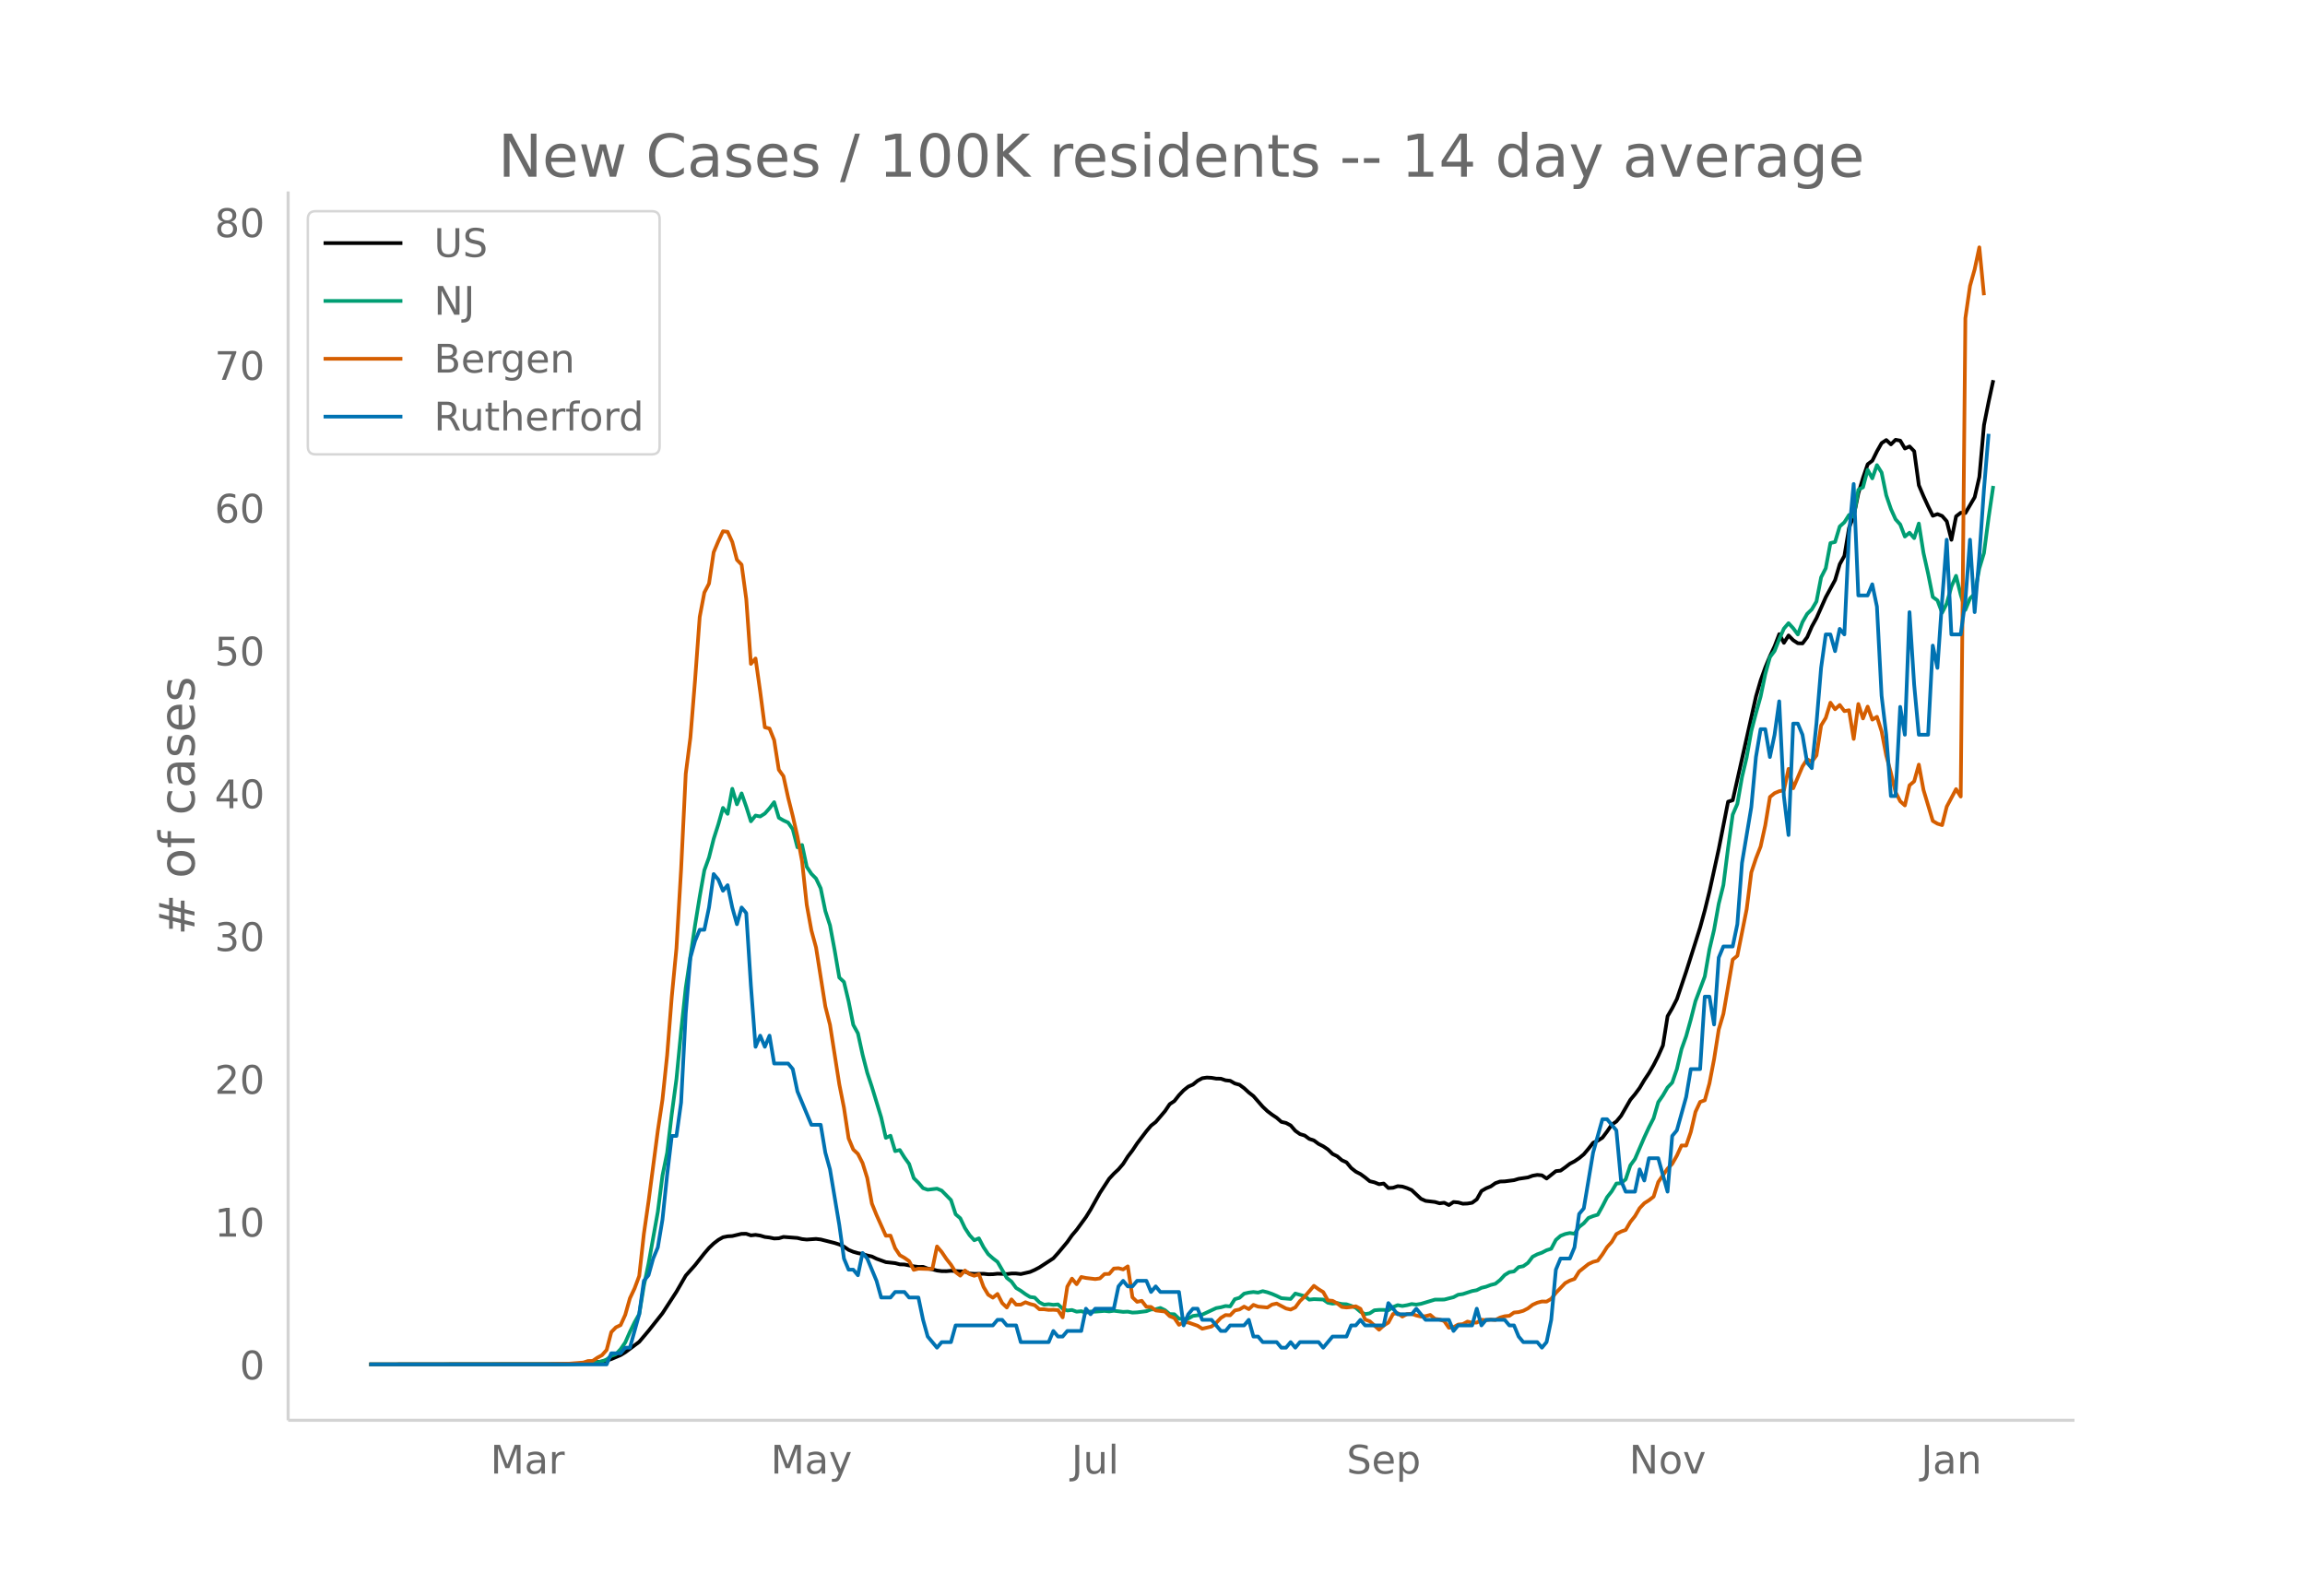 <svg height="864" viewBox="0 0 936 648" width="1248" xmlns="http://www.w3.org/2000/svg" xmlns:xlink="http://www.w3.org/1999/xlink"><defs><style>*{stroke-linecap:butt;stroke-linejoin:round}</style></defs><g id="figure_1"><path d="M0 648h936V0H0z" fill="#fff" id="patch_1"/><g id="axes_1"><path d="M117 576.72h725.4V77.76H117z" fill="none" id="patch_2"/><path clip-path="url(#peddc9026bf)" d="M149.973 554.04l77.471-.094 7.559-.221 5.668-.396 3.78-.47 1.889-.41 1.89-.573 3.779-1.609 1.89-1.148 5.668-4.237 3.779-4.47 5.669-7.14 5.668-8.737 3.78-6.554 3.779-4.249 3.779-4.788 1.89-2.197 1.889-1.804 1.89-1.46 1.889-1.079 1.89-.377 1.889-.114 3.78-.9 1.889-.011 1.89.646 1.889-.208 1.89.29 1.889.557 1.89.225 1.889.4 1.89-.085 1.89-.562 5.668.428 1.89.459 1.889.196 3.779-.262 1.89.22 5.668 1.433 1.89.598 1.89.883 1.889 1.316 1.89.783 1.889.538 1.89.354 1.89.585 1.889.418 1.89.925 3.778 1.367 3.78.411 1.889.495 1.89.057 3.779.739 1.89.254 1.889-.051 1.89.719 1.889.303 1.89.496 1.889.237 1.89.018 1.889-.16 5.669.312 1.89.793 1.889.136 3.779-.03 1.89.208 1.889-.023 1.89-.21 3.779.15 1.89-.235 1.889.005 1.89.223 3.778-.866 1.89-.83 1.89-.991 3.779-2.467 1.89-1.25 1.889-2.097 3.779-4.515 1.89-2.695 1.889-2.223 3.78-5.182 1.889-3.042 3.779-6.775 3.779-5.79 1.89-2.036 1.889-1.767 1.89-2.214 1.89-2.993 1.889-2.468 1.89-2.844 3.778-4.976 1.89-2.247 1.89-1.473 3.779-4.439 1.89-2.802 1.889-1.259 1.89-2.394 1.889-1.982 1.89-1.503 1.889-.83 1.89-1.549 1.889-1.025 1.89-.27 1.89.11 1.889.324 1.89.032 1.889.652 1.89.198 1.889 1.087 1.89.525 1.889 1.395 1.89 1.739 1.89 1.474 3.778 4.319 1.89 1.785 1.89 1.432 1.889 1.26 1.89 1.669 1.889.435 1.89 1.006 1.89 2.18 1.889 1.343 1.89.568 1.889 1.377 1.89.635 1.889 1.408 1.89.96 1.889 1.27 1.89 1.839 1.89.934 1.889 1.617 1.89.857 1.889 2.29 1.89 1.498 1.889.968 1.89 1.378 1.889 1.54 1.89.448 1.89.767 1.889-.28 1.89 1.83 1.889-.105 1.89-.655 1.889.156 1.89.615 1.889.815 3.78 3.548 1.889.839 3.779.442 1.89.545 1.889-.242 1.89.947 1.889-1.234 1.89.167 1.89.533 1.889-.074 1.89-.317 1.889-1.398 1.89-3.38 1.889-1.095 1.89-.762 1.889-1.338 1.89-.65 1.889-.062 3.78-.487 1.889-.568 3.779-.554 1.89-.693 1.889-.328 1.89.175 1.889 1.294 3.78-3.008 1.889-.201 1.89-1.331 1.889-1.468 1.89-.984 1.889-1.287 1.89-1.574 1.889-2.243 1.89-2.42 1.89-.848 1.889-1.226 1.89-2.514 1.889-2.75 1.89-1.32 1.889-2.27 3.779-6.54 1.89-2.253 1.89-2.56 1.889-3.181 1.89-2.832 1.889-3.266 1.89-3.713 1.889-4.238 1.89-11.882 1.889-3.255 1.89-3.696 3.779-11.212 3.779-11.908 1.89-6.019 1.889-6.9 1.89-7.681 3.779-17.274 3.779-19.168 1.89-.601 9.447-42.155 1.89-6.504 1.89-5.263 1.889-4.563 1.89-4.028 1.889-4.922 1.89 3.521 1.889-2.988 1.89 1.93 1.889 1.238 1.89.05 1.89-2.506 1.889-4.326 1.89-3.423 3.778-8.502 3.78-6.969 1.889-6.418 1.89-3.41 1.89-11.387 1.889-4.785 1.89-9.239 1.889-6.24 1.89-5.526 1.889-1.447 1.89-3.82 1.889-3.332 1.89-1.242 1.89 1.757 1.889-1.865 1.89.354 1.889 3.197 1.89-.835 1.889 1.94 1.89 13.83 1.889 4.454 1.89 4.112 1.89 3.817 1.889-.685 1.89.762 1.889 2.166 1.89 7.511 1.889-9.525 1.89-1.46 1.889.12 3.78-6.447 1.889-8.227 1.89-21.098 1.889-9.47 1.89-8.726h0" fill="none" stroke="#000" stroke-linecap="round" stroke-width="1.5" id="line2d_1"/><path clip-path="url(#peddc9026bf)" d="M149.973 554.04l83.14-.107 3.78-.159 3.778-.191 3.78-.788 1.889-.755 1.89-1.45 1.89-.681 1.889-2.038 1.89-2.728 1.889-4.294 1.89-3.87 1.889-3.357 1.89-11.494 1.889-8.971 3.78-21.076 1.889-14.781 1.89-9.19 1.889-15.84 1.89-14.091 1.889-19.383 1.89-17.682 3.779-25.407 1.89-11.634 1.889-10.696 1.89-5.204 1.889-7.517 1.89-5.893 1.889-6.7 1.89 2.405 1.889-10.165 1.89 6.309 1.89-4.439 1.889 5.386 1.89 5.95 1.889-2.332 1.89.373 1.889-1.19 1.89-2.13 1.889-2.49 1.89 6.314 1.89 1.1 1.889.858 1.89 2.723 1.889 7.33 1.89-.942 1.889 8.855 1.89 2.853 1.889 1.921 1.89 3.964 1.89 9.227 1.889 5.824 1.89 10.119 1.889 11.074 1.89 1.772 1.889 7.838 1.89 9.596 1.889 3.427 1.89 8.65 1.89 7.343 1.889 5.74 3.779 12.417 1.89 8.3 1.889-.867 1.89 6.267 1.889-.453 1.89 3.026 1.89 2.62 1.889 5.764 1.89 1.875 1.889 2.2 1.89.64 3.778-.44 1.89.789 3.779 3.842 1.89 5.773 1.89 1.622 1.889 3.968 1.89 2.891 1.889 2.066 1.89-.774 1.889 3.613 1.89 2.807 1.889 1.688 1.89 1.46 3.779 6.504 1.89 1.483L412.62 523l1.89 1.137 1.889 1.376 1.89 1.152 1.889.242 1.89 1.921 1.89.975 1.889-.21 1.89.256 1.889-.172 1.89 1.73 1.889.755 1.89-.214 1.889.685 1.89-.191 1.89.578 1.889-.434 1.89.038 3.778-.303 1.89.205 1.89-.266 3.779.457 1.89-.089 1.889.378 1.89-.093 3.778-.471 1.89-.709 1.89-.08 1.889-.53 1.89.918 1.89 1.567 1.889.07 1.89 1.813 1.889.15 1.89-.22 1.889-1.063 3.779-.531 5.669-2.644 1.89-.331 1.889-.518 1.89.15 1.889-2.929 1.89-.55 1.889-1.697 1.89-.43 1.89-.237 1.889.238 1.89-.583 1.889.462 1.89.666 1.889.807 1.89.928 3.779.303 1.89-2.191 3.778 1.053 1.89 1.432 1.89-.21 3.778.159 1.89 1.296 1.89.363 1.89-.223 1.889.391 1.89.094 1.889.634 1.89.783 1.889 1.627 1.89.956 1.889-.326 1.89-1.231 1.89-.159h1.889l1.89.159 1.889-1.306 1.89-.783 1.889.35 1.89-.322 1.889-.476 1.89.22 1.89-.304 5.668-1.706 3.779-.028 3.779-.96 1.89-1.003 1.89-.27 3.778-1.232 1.89-.35 1.89-.941 1.889-.462 1.89-.718 1.889-.48 1.89-1.516 1.889-2.033 1.89-1.17 1.89-.289 1.889-1.758 1.89-.373 1.889-1.338 1.89-2.495 1.889-.988 1.89-.672 1.889-.979 1.89-.606 1.89-3.581 1.889-1.66 1.89-.75 1.889-.406 1.89.307 1.889-2.77 1.89-1.487 1.889-2.159 1.89-.755 1.89-.555 1.889-3.4 1.89-3.692 1.889-2.401 1.89-3.176 1.889-.149 1.89-1.548 1.889-5.67 1.89-2.611 3.779-8.757 1.89-4.075 1.889-3.702 1.89-6.519 1.889-2.737 1.89-3.245 1.889-1.977 1.89-5.456 1.89-8.113 1.889-5.278 1.89-6.794 1.889-7.433 3.779-10.001 1.89-10.977 1.889-8.01 1.89-10.552 1.89-7.577 1.889-15.01 1.89-13.596 1.889-4.379 1.89-10.864 1.889-8.01 1.89-10.702 1.889-7.241 1.89-6.77 1.89-9.08 1.889-6.933 1.89-2.499 1.889-4.765 1.89-4.309 1.889-2.21 1.89 2.052 1.889 2.532 1.89-5.04 1.89-3.302 1.889-1.847 1.89-3.194 1.889-9.796 1.89-3.712 1.889-10.216 1.89-.452 1.889-6.286 1.89-1.697 1.89-2.984 1.889.755 1.89-10.995 1.889-.988 1.89-7.097 1.889 3.46 1.89-5.367 1.889 3.008 1.89 9.237 1.89 5.544 1.889 4.2 1.89 2.104 1.889 4.91 1.89-1.558 1.889 2.192 1.89-5.922 1.889 11.923 1.89 8.467 1.89 9.438 1.889 1.37 1.89 5.018 1.889-3.735 1.89-6.868 1.889-4.383 1.89 7.66 1.889 6.193 1.89-4.686 1.89-1.842 1.889-10.3 1.89-6.267 1.889-14.436 1.89-12.827h0" fill="none" stroke="#009e73" stroke-linecap="round" stroke-width="1.5" id="line2d_2"/><path clip-path="url(#peddc9026bf)" d="M149.973 554.04l71.803-.089 9.448-.222 5.668-.444 1.89-.622 1.89-.045 1.889-1.288 1.89-1.022 1.889-2.132 1.89-7.242 1.89-1.955 1.889-.888 1.89-4.176 1.889-6.709 1.89-3.998 1.889-5.065 1.89-17.104 1.889-13.106 3.78-28.834 1.889-12.617 1.89-17.948 1.889-23.813 1.89-19.593 1.889-32.076 1.89-38.83 1.889-14.749 1.89-23.235 1.89-25.723 1.889-9.908 1.89-3.643 1.889-12.706 1.89-4.487 1.889-4.043 1.89.222 1.889 4.132 1.89 7.242 1.89 1.954 1.889 13.906 1.89 26.39 1.889-2.177 1.89 13.461 1.889 14.483 1.89.49 1.889 4.708 1.89 12.04 1.89 2.621 1.889 8.664 1.89 7.508 1.889 8.308 1.89 10.085 1.889 17.637 1.89 10.396 1.889 6.93 3.78 23.991 1.889 7.42 3.779 24.168 1.89 9.507 1.889 12.44 1.89 4.531 1.889 1.777 1.89 3.732 1.89 6.042 1.889 10.396 1.89 4.665 3.778 8.397 1.89-.045 1.89 5.11 1.889 2.843 1.89 1.066 1.89 1.333 1.889 3.554 1.89-.489 3.778.134 1.89-.045 1.89-9.107 1.889 2.221 1.89 2.799 1.889 2.399 1.89 3.021 1.89 1.422 1.889-2.088 1.89 1.466 1.889.666 1.89-.622 1.889 5.154 1.89 3.154 1.889 1.2 1.89-1.511 1.89 3.687 1.889 1.822 1.89-3.288 1.889 2.133h1.89l1.889-.978 1.89.711 1.889.489 1.89 1.644h1.89l1.889.266 1.89-.044 1.889.133 1.89 2.932 1.889-12.484 1.89-3.243 1.889 2.266 1.89-2.932 1.89.4 3.778.444 1.89-.267 1.89-1.777 1.889-.044 1.89-2.177 1.889-.133 1.89.488 1.89-1.244 1.889 12.573 1.89 1.822 1.889-.4 1.89 2.443 1.889.045 1.89 1.421 3.779.445 1.89 1.866 1.889.755 1.89 2.754 1.889-1.066 1.89.133 3.778 1.333 1.89 1.2 3.78-.889 1.889-1.51 1.89-2 1.889-1.155 1.89.09 1.889-1.956 1.89-.4 1.889-1.154 1.89 1.021 1.89-1.732 1.889.71 3.779.356 1.89-1.2 1.889-.4 3.779 2 1.89.444 1.89-.888 1.889-2.577 1.89-1.777 3.778-4.399 1.89 1.378 1.89 1.155 1.889 3.376 1.89.178 1.89 1.022 1.889 1.466 1.89.222 1.889-.178 1.89-.31 1.889 1.021 1.89 4.354 1.889.71 3.78 3.422 1.889-1.733 1.89-1.155 1.889-3.51 1.89-.31 1.889 1.376 1.89-1.021 1.889-.09 1.89.667 1.89.444 1.889-.177 1.89-.489 1.889 1.6 1.89.266 1.889.622 1.89 2.71 1.889-.222 1.89-1.066 1.89-.178 1.889-1.022 1.89.444 1.889-.044 1.89-1.155 1.889.177 1.89-.266 1.889.178 1.89-.978 1.889-.533 1.89-.178 1.89-1.332 1.889-.178 1.89-.533 1.889-.978 1.89-1.466 1.889-.844 1.89-.489 1.889.045 1.89-1.11 1.89-2.444 3.778-3.954 1.89-1.022 1.89-.667 1.889-3.02 3.779-3.022 1.89-.888 1.89-.489 1.889-2.532 1.89-2.977 1.889-2.088 1.89-3.199 1.889-1.021 1.89-.667 1.889-3.243 1.89-2.355 1.89-3.243 1.889-1.999 1.89-1.2 1.889-1.466 1.89-5.953 3.778-5.42 1.89-1.955 1.89-3.332 1.89-4.131 1.889.044 1.89-5.553 1.889-8.13 1.89-4.043 1.889-.667 1.89-6.842 1.889-9.862 1.89-12.04 1.89-6.353 3.778-22.036 1.89-1.555 3.779-18.881 1.89-14.972 1.889-5.687 1.89-4.843 1.89-8.618 1.889-11.463 1.89-1.555 1.889-.8 1.89-.355 1.889-8.707 1.89 7.863 3.779-8.885 1.89-2.888 1.889 1.022 1.89-2.577 1.889-12.173 1.89-3.065 1.889-6.176 1.89 2.666 1.889-1.733 1.89 2.488 1.89-.355 1.889 11.64 1.89-14.173 1.889 5.865 1.89-4.798 1.889 5.286 1.89-1.155 1.889 5.91 1.89 9.818 1.89 7.108 1.889 7.775 1.89 3.687 1.889 1.688 1.89-8.174 1.889-1.6 1.89-6.797 1.889 10.263 3.78 12.617 1.889 1.11 1.89.578 1.889-7.508 3.779-7.108 1.89 3.02 1.889-194.234 1.89-13.15 1.89-6.71 1.889-8.929 1.89 19.459h0" fill="none" stroke="#d55e00" stroke-linecap="round" stroke-width="1.5" id="line2d_3"/><path clip-path="url(#peddc9026bf)" d="M149.973 554.04h96.367l1.89-4.525h3.779l1.89-2.263h1.889l3.779-13.577 1.89-13.576 1.889-2.263 1.89-6.788 1.89-4.526 1.889-11.313 1.89-18.102 1.889-15.84h1.89l1.889-13.576 1.89-36.204 1.889-22.627 1.89-6.788 1.89-4.526h1.889l1.89-9.05 1.889-13.577 1.89 2.262 1.889 4.526 1.89-2.263 1.889 9.051 1.89 6.788 1.89-6.788 1.889 2.263 1.89 29.416 1.889 24.89 1.89-4.526 1.889 4.526 1.89-4.526 1.889 11.314h5.669l1.89 2.263 1.889 9.05 5.668 13.577h3.78l1.89 11.314 1.889 6.788 3.779 22.627 1.89 13.577 1.889 4.525h1.89l1.889 2.263 1.89-9.05 1.89 2.262 3.778 9.05 1.89 6.79h3.779l1.89-2.264h3.779l1.89 2.263h3.778l1.89 9.051 1.89 6.788 3.778 4.526 1.89-2.263h3.779l1.89-6.788h15.116l1.89-2.263h1.89l1.889 2.263h3.779l1.89 6.788h11.337l1.89-4.525 1.889 2.262h1.89l1.889-2.262h5.669l1.89-9.051 1.889 2.262 1.89-2.262h7.557l1.89-9.051 1.89-2.263 1.89 2.263h1.889l1.89-2.263h3.778l1.89 4.525 1.89-2.262 1.889 2.262h7.558l1.89 13.577 1.89-4.526 1.889-2.262h1.89l1.889 4.525h3.78l3.778 4.526h1.89l1.89-2.263h5.668l1.89-2.263 1.89 6.788h1.889l1.89 2.263h5.668l1.89 2.263h1.889l1.89-2.263 1.89 2.263 1.889-2.263h7.558l1.89 2.263 3.779-4.526h5.668l1.89-4.525h1.89l1.889-2.263 1.89 2.263h7.558l1.89-9.051 3.778 4.525h5.669l1.89-2.262 3.779 4.525h9.447l1.89 4.526 1.89-2.263h5.668l1.89-6.788 1.89 6.788 1.889-2.263h7.558l1.89 2.263h1.89l1.889 4.525 1.89 2.263h5.668l1.89 2.263 1.889-2.263 1.89-9.05 1.89-20.366 1.889-4.525h3.779l1.89-4.526 1.889-13.576 1.89-2.263 3.779-22.627 3.779-13.577h1.89l3.778 4.526 1.89 20.365 1.89 4.525h3.779l1.89-9.051 1.889 4.526 1.89-9.051h3.778l3.78 13.576 1.889-22.627 1.89-2.263 3.779-13.577 1.89-11.313h3.778l1.89-29.416h1.89l1.889 11.314 1.89-27.153 1.89-4.526h3.778l1.89-9.05 1.89-24.89 3.778-22.628 1.89-20.365 1.89-11.314h1.89l1.889 11.314 1.89-9.05 1.889-13.577 1.89 38.466 1.889 15.84 1.89-45.255h1.889l1.89 4.525 1.89 11.314 1.889 2.263 1.89-18.102 1.889-22.628 1.89-13.576h1.889l1.89 6.788 1.889-9.051 1.89 2.263 1.89-40.73 1.889-20.364 1.89 45.255h3.778l1.89-4.526 1.89 9.051 1.889 36.204 1.89 15.84 1.89 24.89h1.889l1.89-36.205 1.889 11.314 1.89-49.78 1.889 29.415 1.89 20.365h3.779l1.89-36.204 1.889 9.051 1.89-27.153 1.889-24.89 1.89 38.467h3.778l1.89-13.577 1.89-24.89 1.89 29.416 1.889-22.628 1.89-27.153 1.889-22.627h0" fill="none" stroke="#0072b2" stroke-linecap="round" stroke-width="1.5" id="line2d_4"/><path d="M117 576.72V77.76" fill="none" stroke="#d3d3d3" stroke-linecap="square" stroke-width="1.25" id="patch_3"/><path d="M117 576.72h725.4" fill="none" stroke="#d3d3d3" stroke-linecap="square" stroke-width="1.25" id="patch_4"/><g id="matplotlib.axis_1"><g id="xtick_1"><g transform="matrix(.16 0 0 -.16 199.124 598.378)" fill="#696969" id="text_1"><defs><path d="M9.813 72.906h14.703l18.593-49.61 18.703 49.61h14.704V0H66.89v64.016l-18.797-50h-9.907l-18.796 50V0H9.813z" id="DejaVuSans-77"/><path d="M34.281 27.484q-10.89 0-15.093-2.484-4.204-2.484-4.204-8.5 0-4.781 3.157-7.594 3.156-2.797 8.562-2.797 7.485 0 12 5.297 4.516 5.297 4.516 14.078v2zm17.922 3.72V0H43.22v8.297Q40.14 3.328 35.547.953q-4.594-2.375-11.234-2.375-8.391 0-13.36 4.719Q6 8.016 6 15.922q0 9.219 6.172 13.906 6.187 4.688 18.437 4.688h12.61v.89q0 6.203-4.078 9.594-4.078 3.39-11.453 3.39-4.688 0-9.141-1.124-4.438-1.125-8.531-3.375v8.312q4.921 1.906 9.562 2.844 4.64.953 9.031.953 11.875 0 17.735-6.156 5.86-6.14 5.86-18.64z" id="DejaVuSans-97"/><path d="M41.11 46.297q-1.516.875-3.297 1.281Q36.03 48 33.89 48q-7.625 0-11.703-4.953-4.079-4.953-4.079-14.234V0H9.08v54.688h9.03v-8.5q2.844 4.984 7.375 7.39Q30.031 56 36.531 56q.922 0 2.047-.125 1.125-.11 2.484-.36z" id="DejaVuSans-114"/></defs><use xlink:href="#DejaVuSans-77"/><use x="86.279" xlink:href="#DejaVuSans-97"/><use x="147.559" xlink:href="#DejaVuSans-114"/></g></g><g id="xtick_2"><g transform="matrix(.16 0 0 -.16 312.94 598.378)" fill="#696969" id="text_2"><defs><path d="M32.172-5.078q-3.797-9.766-7.422-12.735-3.61-2.984-9.656-2.984H7.906v7.516h5.282q3.703 0 5.75 1.765Q21-9.766 23.483-3.219l1.61 4.094-22.11 53.813H12.5l17.094-42.766 17.093 42.766h9.516z" id="DejaVuSans-121"/></defs><use xlink:href="#DejaVuSans-77"/><use x="86.279" xlink:href="#DejaVuSans-97"/><use x="147.559" xlink:href="#DejaVuSans-121"/></g></g><g id="xtick_3"><g transform="matrix(.16 0 0 -.16 435.09 598.378)" fill="#696969" id="text_3"><defs><path d="M9.813 72.906h9.859V5.078q0-13.187-5-19.14-5-5.954-16.094-5.954h-3.75v8.297h3.078q6.531 0 9.219 3.672Q9.813-4.39 9.813 5.078z" id="DejaVuSans-74"/><path d="M8.5 21.578v33.11h8.984V21.922q0-7.766 3.016-11.656 3.031-3.875 9.094-3.875 7.265 0 11.484 4.64 4.234 4.64 4.234 12.656v31h8.985V0h-8.984v8.406Q42.047 3.422 37.718 1q-4.313-2.422-10.032-2.422-9.421 0-14.312 5.86Q8.5 10.296 8.5 21.578zM31.11 56z" id="DejaVuSans-117"/><path d="M9.422 75.984h8.984V0H9.422z" id="DejaVuSans-108"/></defs><use xlink:href="#DejaVuSans-74"/><use x="29.492" xlink:href="#DejaVuSans-117"/><use x="92.871" xlink:href="#DejaVuSans-108"/></g></g><g id="xtick_4"><g transform="matrix(.16 0 0 -.16 546.816 598.378)" fill="#696969" id="text_4"><defs><path d="M53.516 70.516V60.89q-5.61 2.687-10.594 4-4.984 1.328-9.625 1.328-8.047 0-12.422-3.125t-4.375-8.89q0-4.845 2.906-7.313 2.907-2.453 11.016-3.97l5.953-1.218q11.031-2.11 16.281-7.406 5.25-5.297 5.25-14.172 0-10.61-7.11-16.078-7.093-5.469-20.812-5.469-5.172 0-11.015 1.172Q13.14.922 6.89 3.219v10.156q6-3.36 11.765-5.078 5.766-1.703 11.328-1.703 8.438 0 13.032 3.312 4.593 3.328 4.593 9.485 0 5.359-3.297 8.39-3.296 3.032-10.812 4.547L27.484 33.5q-11.03 2.188-15.968 6.875-4.922 4.688-4.922 13.047 0 9.672 6.812 15.234 6.813 5.563 18.766 5.563 5.14 0 10.453-.938 5.328-.922 10.89-2.765z" id="DejaVuSans-83"/><path d="M56.203 29.594v-4.39H14.891q.593-9.282 5.593-14.142 5-4.859 13.938-4.859 5.172 0 10.031 1.266 4.86 1.265 9.656 3.812v-8.5Q49.266.734 44.187-.344 39.11-1.422 33.892-1.422q-13.094 0-20.735 7.61-7.64 7.625-7.64 20.625 0 13.421 7.25 21.296Q20.016 56 32.328 56q11.031 0 17.453-7.11 6.422-7.093 6.422-19.296zm-8.984 2.64q-.094 7.36-4.125 11.75-4.032 4.407-10.672 4.407-7.516 0-12.031-4.25-4.516-4.25-5.203-11.97z" id="DejaVuSans-101"/><path d="M18.11 8.203v-29H9.077v75.484h9.031v-8.296q2.844 4.875 7.157 7.234Q29.594 56 35.594 56q9.968 0 16.187-7.906 6.235-7.907 6.235-20.797T51.78 6.484q-6.218-7.906-16.187-7.906-6 0-10.328 2.375-4.313 2.375-7.157 7.25zm30.578 19.094q0 9.906-4.079 15.547-4.078 5.64-11.203 5.64-7.14 0-11.218-5.64-4.079-5.64-4.079-15.547 0-9.906 4.078-15.547 4.079-5.64 11.22-5.64 7.124 0 11.202 5.64t4.078 15.547z" id="DejaVuSans-112"/></defs><use xlink:href="#DejaVuSans-83"/><use x="63.477" xlink:href="#DejaVuSans-101"/><use x="125" xlink:href="#DejaVuSans-112"/></g></g><g id="xtick_5"><g transform="matrix(.16 0 0 -.16 661.543 598.378)" fill="#696969" id="text_5"><defs><path d="M9.813 72.906h13.28l32.329-60.984v60.984h9.562V0h-13.28L19.39 60.984V0H9.813z" id="DejaVuSans-78"/><path d="M30.61 48.39q-7.22 0-11.422-5.64-4.204-5.64-4.204-15.453 0-9.813 4.172-15.453 4.188-5.64 11.453-5.64 7.188 0 11.375 5.655 4.203 5.672 4.203 15.438 0 9.719-4.203 15.406-4.187 5.688-11.375 5.688zm0 7.61q11.718 0 18.406-7.625 6.703-7.61 6.703-21.078 0-13.422-6.703-21.078-6.688-7.64-18.407-7.64-11.765 0-18.437 7.64-6.656 7.656-6.656 21.078 0 13.469 6.656 21.078Q18.844 56 30.609 56z" id="DejaVuSans-111"/><path d="M2.984 54.688H12.5L29.594 8.797l17.093 45.89h9.516L35.687 0H23.485z" id="DejaVuSans-118"/></defs><use xlink:href="#DejaVuSans-78"/><use x="74.805" xlink:href="#DejaVuSans-111"/><use x="135.986" xlink:href="#DejaVuSans-118"/></g></g><g id="xtick_6"><g transform="matrix(.16 0 0 -.16 780.089 598.378)" fill="#696969" id="text_6"><defs><path d="M54.89 33.016V0h-8.984v32.719q0 7.765-3.031 11.61-3.031 3.858-9.078 3.858-7.281 0-11.484-4.64-4.204-4.625-4.204-12.64V0H9.08v54.688h9.03v-8.5q3.235 4.937 7.594 7.374Q30.078 56 35.797 56q9.422 0 14.25-5.828 4.844-5.828 4.844-17.156z" id="DejaVuSans-110"/></defs><use xlink:href="#DejaVuSans-74"/><use x="29.492" xlink:href="#DejaVuSans-97"/><use x="90.771" xlink:href="#DejaVuSans-110"/></g></g></g><g id="matplotlib.axis_2"><g id="ytick_1"><g transform="matrix(.16 0 0 -.16 97.32 560.119)" fill="#696969" id="text_7"><defs><path d="M31.781 66.406q-7.61 0-11.453-7.5Q16.5 51.422 16.5 36.375q0-14.984 3.828-22.484 3.844-7.5 11.453-7.5 7.672 0 11.5 7.5 3.844 7.5 3.844 22.484 0 15.047-3.844 22.531-3.828 7.5-11.5 7.5zm0 7.813q12.266 0 18.735-9.703 6.468-9.688 6.468-28.141 0-18.406-6.468-28.11-6.47-9.687-18.735-9.687-12.25 0-18.718 9.688-6.47 9.703-6.47 28.109 0 18.453 6.47 28.14Q19.53 74.22 31.78 74.22z" id="DejaVuSans-48"/></defs><use xlink:href="#DejaVuSans-48"/></g></g><g id="ytick_2"><g transform="matrix(.16 0 0 -.16 87.14 502.138)" fill="#696969" id="text_8"><defs><path d="M12.406 8.297h16.11v55.625l-17.532-3.516v8.985l17.438 3.515h9.86V8.296H54.39V0H12.406z" id="DejaVuSans-49"/></defs><use xlink:href="#DejaVuSans-49"/><use x="63.623" xlink:href="#DejaVuSans-48"/></g></g><g id="ytick_3"><g transform="matrix(.16 0 0 -.16 87.14 444.157)" fill="#696969" id="text_9"><defs><path d="M19.188 8.297h34.421V0H7.33v8.297q5.609 5.812 15.296 15.594 9.703 9.797 12.188 12.64 4.734 5.313 6.609 9 1.89 3.688 1.89 7.25 0 5.813-4.078 9.469-4.078 3.672-10.625 3.672-4.64 0-9.797-1.61-5.14-1.609-11-4.89v9.969Q13.767 71.78 18.938 73q5.188 1.219 9.485 1.219 11.328 0 18.062-5.672 6.735-5.656 6.735-15.125 0-4.5-1.688-8.531-1.672-4.016-6.125-9.485-1.218-1.422-7.765-8.187-6.532-6.766-18.453-18.922z" id="DejaVuSans-50"/></defs><use xlink:href="#DejaVuSans-50"/><use x="63.623" xlink:href="#DejaVuSans-48"/></g></g><g id="ytick_4"><g transform="matrix(.16 0 0 -.16 87.14 386.176)" fill="#696969" id="text_10"><defs><path d="M40.578 39.313Q47.656 37.797 51.625 33q3.984-4.781 3.984-11.813 0-10.78-7.422-16.703-7.421-5.906-21.093-5.906-4.578 0-9.438.906-4.86.907-10.031 2.72v9.515q4.094-2.39 8.969-3.61 4.89-1.218 10.218-1.218 9.266 0 14.125 3.656 4.86 3.656 4.86 10.64 0 6.454-4.516 10.079-4.515 3.64-12.562 3.64h-8.5v8.11h8.89q7.266 0 11.125 2.906 3.86 2.906 3.86 8.375 0 5.61-3.985 8.61-3.968 3.015-11.39 3.015-4.063 0-8.703-.89-4.641-.876-10.203-2.72v8.782q5.624 1.562 10.53 2.344 4.907.78 9.25.78 11.235 0 17.766-5.109 6.547-5.093 6.547-13.78 0-6.063-3.468-10.235-3.47-4.172-9.86-5.782z" id="DejaVuSans-51"/></defs><use xlink:href="#DejaVuSans-51"/><use x="63.623" xlink:href="#DejaVuSans-48"/></g></g><g id="ytick_5"><g transform="matrix(.16 0 0 -.16 87.14 328.195)" fill="#696969" id="text_11"><defs><path d="M37.797 64.313L12.89 25.39h24.906zm-2.594 8.593H47.61V25.391h10.407v-8.203H47.609V0h-9.812v17.188H4.89v9.515z" id="DejaVuSans-52"/></defs><use xlink:href="#DejaVuSans-52"/><use x="63.623" xlink:href="#DejaVuSans-48"/></g></g><g id="ytick_6"><g transform="matrix(.16 0 0 -.16 87.14 270.214)" fill="#696969" id="text_12"><defs><path d="M10.797 72.906h38.719v-8.312H19.828v-17.86q2.14.735 4.281 1.094 2.157.36 4.313.36 12.203 0 19.328-6.688 7.14-6.688 7.14-18.11 0-11.765-7.328-18.296-7.328-6.516-20.656-6.516-4.593 0-9.36.781-4.75.782-9.827 2.344v9.922q4.39-2.39 9.078-3.563 4.687-1.171 9.906-1.171 8.453 0 13.375 4.437 4.938 4.438 4.938 12.063 0 7.609-4.938 12.047-4.922 4.453-13.375 4.453-3.953 0-7.89-.875-3.922-.875-8.016-2.735z" id="DejaVuSans-53"/></defs><use xlink:href="#DejaVuSans-53"/><use x="63.623" xlink:href="#DejaVuSans-48"/></g></g><g id="ytick_7"><g transform="matrix(.16 0 0 -.16 87.14 212.233)" fill="#696969" id="text_13"><defs><path d="M33.016 40.375q-6.641 0-10.532-4.547-3.875-4.531-3.875-12.437 0-7.86 3.875-12.438 3.891-4.562 10.532-4.562 6.64 0 10.515 4.562 3.875 4.578 3.875 12.438 0 7.906-3.875 12.437-3.875 4.547-10.515 4.547zm19.578 30.922v-8.984q-3.719 1.75-7.5 2.671-3.782.938-7.5.938-9.766 0-14.922-6.594-5.14-6.594-5.875-19.922 2.875 4.25 7.219 6.516 4.359 2.266 9.578 2.266 10.984 0 17.36-6.672 6.374-6.657 6.374-18.125 0-11.235-6.64-18.032-6.641-6.78-17.672-6.78-12.657 0-19.344 9.687-6.688 9.703-6.688 28.109 0 17.281 8.204 27.563 8.203 10.28 22.015 10.28 3.719 0 7.5-.734t7.89-2.187z" id="DejaVuSans-54"/></defs><use xlink:href="#DejaVuSans-54"/><use x="63.623" xlink:href="#DejaVuSans-48"/></g></g><g id="ytick_8"><g transform="matrix(.16 0 0 -.16 87.14 154.252)" fill="#696969" id="text_14"><defs><path d="M8.203 72.906h46.875v-4.203L28.61 0H18.312L43.22 64.594H8.203z" id="DejaVuSans-55"/></defs><use xlink:href="#DejaVuSans-55"/><use x="63.623" xlink:href="#DejaVuSans-48"/></g></g><g id="ytick_9"><g transform="matrix(.16 0 0 -.16 87.14 96.271)" fill="#696969" id="text_15"><defs><path d="M31.781 34.625q-7.031 0-11.062-3.766-4.016-3.765-4.016-10.343 0-6.594 4.016-10.36Q24.75 6.391 31.78 6.391q7.032 0 11.078 3.78 4.063 3.798 4.063 10.345 0 6.578-4.031 10.343-4.016 3.766-11.11 3.766zm-9.86 4.188q-6.343 1.562-9.89 5.906Q8.5 49.079 8.5 55.329q0 8.733 6.219 13.812 6.234 5.078 17.062 5.078 10.89 0 17.094-5.078 6.203-5.079 6.203-13.813 0-6.25-3.547-10.61-3.531-4.343-9.828-5.906 7.125-1.656 11.094-6.5 3.984-4.828 3.984-11.796 0-10.61-6.468-16.282-6.47-5.656-18.532-5.656-12.047 0-18.531 5.656-6.469 5.672-6.469 16.282 0 6.968 4 11.797 4.016 4.843 11.14 6.5zM18.314 54.39q0-5.657 3.53-8.828 3.548-3.172 9.938-3.172 6.36 0 9.938 3.172 3.593 3.171 3.593 8.828 0 5.672-3.593 8.843-3.578 3.172-9.938 3.172-6.39 0-9.937-3.172-3.532-3.172-3.532-8.843z" id="DejaVuSans-56"/></defs><use xlink:href="#DejaVuSans-56"/><use x="63.623" xlink:href="#DejaVuSans-48"/></g></g><g transform="matrix(0 -.2 -.2 0 78.98 379.813)" fill="#696969" id="text_16"><defs><path d="M51.125 44H36.922l-4.11-16.313h14.313zm-7.328 27.781l-5.078-20.265h14.265L58.11 71.78h7.813L60.89 51.516h15.234V44h-17.14l-4-16.313h15.53V20.22H53.079L48 0h-7.813l5.032 20.219H30.906L25.875 0h-7.86l5.079 20.219H7.719v7.468h17.187L29 44H13.281v7.516h17.625l4.985 20.265z" id="DejaVuSans-35"/><path d="M37.11 75.984V68.5h-8.594q-4.828 0-6.72-1.953-1.874-1.953-1.874-7.031v-4.828h14.797v-6.985H19.922V0H10.89v47.703H2.297v6.984h8.594V58.5q0 9.125 4.25 13.297 4.25 4.187 13.468 4.187z" id="DejaVuSans-102"/><path d="M48.781 52.594v-8.407q-3.812 2.11-7.64 3.157-3.828 1.047-7.735 1.047-8.75 0-13.593-5.547-4.829-5.532-4.829-15.547 0-10.016 4.829-15.563 4.843-5.53 13.593-5.53 3.907 0 7.735 1.046 3.828 1.047 7.64 3.156V2.094Q45.016.344 40.984-.531q-4.015-.89-8.562-.89-12.36 0-19.64 7.765-7.266 7.765-7.266 20.953 0 13.375 7.343 21.031Q20.22 56 33.016 56q4.14 0 8.093-.86 3.953-.843 7.672-2.546z" id="DejaVuSans-99"/><path d="M44.281 53.078v-8.5q-3.797 1.953-7.906 2.922-4.094.984-8.5.984-6.688 0-10.031-2.047-3.344-2.046-3.344-6.156 0-3.125 2.39-4.906 2.391-1.781 9.626-3.39l3.078-.688q9.562-2.047 13.593-5.781 4.032-3.735 4.032-10.422 0-7.625-6.032-12.078-6.03-4.438-16.578-4.438-4.39 0-9.156.86Q10.688.296 5.422 2v9.281q4.984-2.594 9.812-3.89 4.829-1.282 9.579-1.282 6.343 0 9.75 2.172 3.421 2.172 3.421 6.125 0 3.656-2.468 5.61-2.453 1.953-10.813 3.765l-3.125.735q-8.344 1.75-12.062 5.39-3.704 3.64-3.704 9.985 0 7.718 5.47 11.906Q16.75 56 26.811 56q4.97 0 9.36-.734 4.406-.72 8.11-2.188z" id="DejaVuSans-115"/></defs><use xlink:href="#DejaVuSans-35"/><use x="83.789" xlink:href="#DejaVuSans-32"/><use x="115.576" xlink:href="#DejaVuSans-111"/><use x="176.758" xlink:href="#DejaVuSans-102"/><use x="211.963" xlink:href="#DejaVuSans-32"/><use x="243.75" xlink:href="#DejaVuSans-99"/><use x="298.73" xlink:href="#DejaVuSans-97"/><use x="360.01" xlink:href="#DejaVuSans-115"/><use x="412.109" xlink:href="#DejaVuSans-101"/><use x="473.633" xlink:href="#DejaVuSans-115"/></g></g><g transform="matrix(.24 0 0 -.24 202.252 71.76)" fill="#696969" id="text_17"><defs><path d="M4.203 54.688h8.985l11.234-42.672 11.172 42.672h10.593l11.235-42.672 11.187 42.672h8.985L63.28 0H52.688L40.922 44.828 29.109 0H18.5z" id="DejaVuSans-119"/><path d="M64.406 67.281v-10.39q-4.984 4.64-10.625 6.922-5.64 2.296-11.984 2.296-12.5 0-19.14-7.64-6.641-7.64-6.641-22.094 0-14.406 6.64-22.047 6.64-7.64 19.14-7.64 6.345 0 11.985 2.296 5.64 2.297 10.625 6.938V5.609Q59.234 2.094 53.437.33q-5.78-1.75-12.218-1.75-16.563 0-26.094 10.124-9.516 10.14-9.516 27.672 0 17.578 9.516 27.703 9.531 10.14 26.094 10.14 6.531 0 12.312-1.734 5.797-1.734 10.875-5.203z" id="DejaVuSans-67"/><path d="M25.39 72.906h8.297L8.297-9.28H0z" id="DejaVuSans-47"/><path d="M9.813 72.906h9.859V42.094L52.39 72.906h12.703L28.906 38.922 67.672 0H54.688L19.672 35.11V0h-9.86z" id="DejaVuSans-75"/><path d="M9.422 54.688h8.984V0H9.422zm0 21.296h8.984v-11.39H9.422z" id="DejaVuSans-105"/><path d="M45.406 46.39v29.594h8.985V0h-8.985v8.203Q42.578 3.328 38.25.953q-4.313-2.375-10.375-2.375-9.906 0-16.14 7.906-6.22 7.922-6.22 20.813 0 12.89 6.22 20.797Q17.968 56 27.874 56q6.063 0 10.375-2.375 4.328-2.36 7.156-7.234zm-30.61-19.093q0-9.906 4.079-15.547 4.078-5.64 11.203-5.64 7.125 0 11.219 5.64 4.11 5.64 4.11 15.547 0 9.906-4.11 15.547-4.094 5.64-11.219 5.64-7.125 0-11.203-5.64-4.078-5.64-4.078-15.547z" id="DejaVuSans-100"/><path d="M18.313 70.219V54.688h18.5v-6.985h-18.5V18.016q0-6.688 1.828-8.594 1.828-1.906 7.453-1.906h9.218V0h-9.218q-10.407 0-14.36 3.875-3.953 3.89-3.953 14.14v29.688H2.687v6.984h6.594V70.22z" id="DejaVuSans-116"/><path d="M4.89 31.39h26.313v-8H4.891z" id="DejaVuSans-45"/><path d="M45.406 27.984q0 9.766-4.031 15.125-4.016 5.375-11.297 5.375-7.219 0-11.25-5.375-4.031-5.359-4.031-15.125 0-9.718 4.031-15.093t11.25-5.375q7.281 0 11.297 5.375 4.031 5.375 4.031 15.093zm8.985-21.203q0-13.953-6.203-20.765Q42-20.797 29.203-20.797q-4.734 0-8.937.703-4.203.703-8.157 2.172v8.735q3.954-2.141 7.813-3.157 3.86-1.031 7.86-1.031 8.843 0 13.234 4.61 4.39 4.609 4.39 13.937v4.453q-2.781-4.844-7.125-7.234Q33.938 0 27.875 0 17.828 0 11.672 7.656q-6.156 7.672-6.156 20.328 0 12.688 6.156 20.344Q17.828 56 27.875 56q6.063 0 10.406-2.39 4.344-2.391 7.125-7.22v8.297h8.985z" id="DejaVuSans-103"/></defs><use xlink:href="#DejaVuSans-78"/><use x="74.805" xlink:href="#DejaVuSans-101"/><use x="136.328" xlink:href="#DejaVuSans-119"/><use x="218.115" xlink:href="#DejaVuSans-32"/><use x="249.902" xlink:href="#DejaVuSans-67"/><use x="319.727" xlink:href="#DejaVuSans-97"/><use x="381.006" xlink:href="#DejaVuSans-115"/><use x="433.105" xlink:href="#DejaVuSans-101"/><use x="494.629" xlink:href="#DejaVuSans-115"/><use x="546.729" xlink:href="#DejaVuSans-32"/><use x="578.516" xlink:href="#DejaVuSans-47"/><use x="612.207" xlink:href="#DejaVuSans-32"/><use x="643.994" xlink:href="#DejaVuSans-49"/><use x="707.617" xlink:href="#DejaVuSans-48"/><use x="771.24" xlink:href="#DejaVuSans-48"/><use x="834.863" xlink:href="#DejaVuSans-75"/><use x="900.439" xlink:href="#DejaVuSans-32"/><use x="932.227" xlink:href="#DejaVuSans-114"/><use x="971.09" xlink:href="#DejaVuSans-101"/><use x="1032.613" xlink:href="#DejaVuSans-115"/><use x="1084.713" xlink:href="#DejaVuSans-105"/><use x="1112.496" xlink:href="#DejaVuSans-100"/><use x="1175.973" xlink:href="#DejaVuSans-101"/><use x="1237.496" xlink:href="#DejaVuSans-110"/><use x="1300.875" xlink:href="#DejaVuSans-116"/><use x="1340.084" xlink:href="#DejaVuSans-115"/><use x="1392.184" xlink:href="#DejaVuSans-32"/><use x="1423.971" xlink:href="#DejaVuSans-45"/><use x="1460.055" xlink:href="#DejaVuSans-45"/><use x="1496.139" xlink:href="#DejaVuSans-32"/><use x="1527.926" xlink:href="#DejaVuSans-49"/><use x="1591.549" xlink:href="#DejaVuSans-52"/><use x="1655.172" xlink:href="#DejaVuSans-32"/><use x="1686.959" xlink:href="#DejaVuSans-100"/><use x="1750.436" xlink:href="#DejaVuSans-97"/><use x="1811.715" xlink:href="#DejaVuSans-121"/><use x="1870.895" xlink:href="#DejaVuSans-32"/><use x="1902.682" xlink:href="#DejaVuSans-97"/><use x="1963.961" xlink:href="#DejaVuSans-118"/><use x="2023.141" xlink:href="#DejaVuSans-101"/><use x="2084.664" xlink:href="#DejaVuSans-114"/><use x="2125.777" xlink:href="#DejaVuSans-97"/><use x="2187.057" xlink:href="#DejaVuSans-103"/><use x="2250.533" xlink:href="#DejaVuSans-101"/></g><g id="legend_1"><path d="M128.2 184.5h136.45q3.2 0 3.2-3.2V88.96q0-3.2-3.2-3.2H128.2q-3.2 0-3.2 3.2v92.34q0 3.2 3.2 3.2z" fill="none" opacity=".8" stroke="#ccc" id="patch_5"/><path d="M131.4 98.718h32" fill="none" stroke="#000" stroke-linecap="round" stroke-width="1.5" id="line2d_5"/><g transform="matrix(.16 0 0 -.16 176.2 104.317)" fill="#696969" id="text_18"><defs><path d="M8.688 72.906h9.921V28.61q0-11.718 4.235-16.875 4.25-5.14 13.781-5.14 9.469 0 13.719 5.14 4.25 5.157 4.25 16.875v44.297H64.5V27.391q0-14.25-7.063-21.532-7.046-7.28-20.812-7.28-13.828 0-20.89 7.28-7.047 7.282-7.047 21.532z" id="DejaVuSans-85"/></defs><use xlink:href="#DejaVuSans-85"/><use x="73.193" xlink:href="#DejaVuSans-83"/></g><path d="M131.4 122.203h32" fill="none" stroke="#009e73" stroke-linecap="round" stroke-width="1.5" id="line2d_7"/><g transform="matrix(.16 0 0 -.16 176.2 127.802)" fill="#696969" id="text_19"><use xlink:href="#DejaVuSans-78"/><use x="74.805" xlink:href="#DejaVuSans-74"/></g><path d="M131.4 145.688h32" fill="none" stroke="#d55e00" stroke-linecap="round" stroke-width="1.5" id="line2d_9"/><g transform="matrix(.16 0 0 -.16 176.2 151.287)" fill="#696969" id="text_20"><defs><path d="M19.672 34.813V8.108H35.5q7.953 0 11.781 3.297 3.844 3.297 3.844 10.078 0 6.844-3.844 10.078-3.828 3.25-11.781 3.25zm0 29.984V42.828h14.61q7.218 0 10.75 2.703 3.546 2.719 3.546 8.282 0 5.515-3.547 8.25-3.531 2.734-10.75 2.734zm-9.86 8.11h25.204q11.28 0 17.375-4.688Q58.5 63.53 58.5 54.89q0-6.703-3.125-10.657-3.125-3.953-9.188-4.922 7.282-1.562 11.313-6.53 4.031-4.954 4.031-12.376 0-9.765-6.64-15.093Q48.25 0 35.984 0H9.812z" id="DejaVuSans-66"/></defs><use xlink:href="#DejaVuSans-66"/><use x="68.604" xlink:href="#DejaVuSans-101"/><use x="130.127" xlink:href="#DejaVuSans-114"/><use x="169.49" xlink:href="#DejaVuSans-103"/><use x="232.967" xlink:href="#DejaVuSans-101"/><use x="294.49" xlink:href="#DejaVuSans-110"/></g><path d="M131.4 169.173h32" fill="none" stroke="#0072b2" stroke-linecap="round" stroke-width="1.5" id="line2d_11"/><g transform="matrix(.16 0 0 -.16 176.2 174.773)" fill="#696969" id="text_21"><defs><path d="M44.39 34.188q3.172-1.079 6.172-4.594 3-3.516 6.032-9.672L66.609 0H56l-9.313 18.703q-3.624 7.328-7.015 9.719-3.39 2.39-9.25 2.39h-10.75V0h-9.86v72.906h22.266q12.5 0 18.656-5.234 6.157-5.219 6.157-15.766 0-6.89-3.203-11.437-3.204-4.532-9.297-6.282zM19.673 64.797V38.922h12.406q7.125 0 10.766 3.297 3.64 3.297 3.64 9.687 0 6.39-3.64 9.64-3.64 3.25-10.766 3.25z" id="DejaVuSans-82"/><path d="M54.89 33.016V0h-8.984v32.719q0 7.765-3.031 11.61-3.031 3.858-9.078 3.858-7.281 0-11.484-4.64-4.204-4.625-4.204-12.64V0H9.08v75.984h9.03V46.188q3.235 4.937 7.594 7.374Q30.078 56 35.797 56q9.422 0 14.25-5.828 4.844-5.828 4.844-17.156z" id="DejaVuSans-104"/></defs><use xlink:href="#DejaVuSans-82"/><use x="64.982" xlink:href="#DejaVuSans-117"/><use x="128.361" xlink:href="#DejaVuSans-116"/><use x="167.57" xlink:href="#DejaVuSans-104"/><use x="230.949" xlink:href="#DejaVuSans-101"/><use x="292.473" xlink:href="#DejaVuSans-114"/><use x="333.586" xlink:href="#DejaVuSans-102"/><use x="368.791" xlink:href="#DejaVuSans-111"/><use x="429.973" xlink:href="#DejaVuSans-114"/><use x="469.336" xlink:href="#DejaVuSans-100"/></g></g></g></g><defs><clipPath id="peddc9026bf"><path d="M117 77.76h725.4v498.96H117z"/></clipPath></defs></svg>